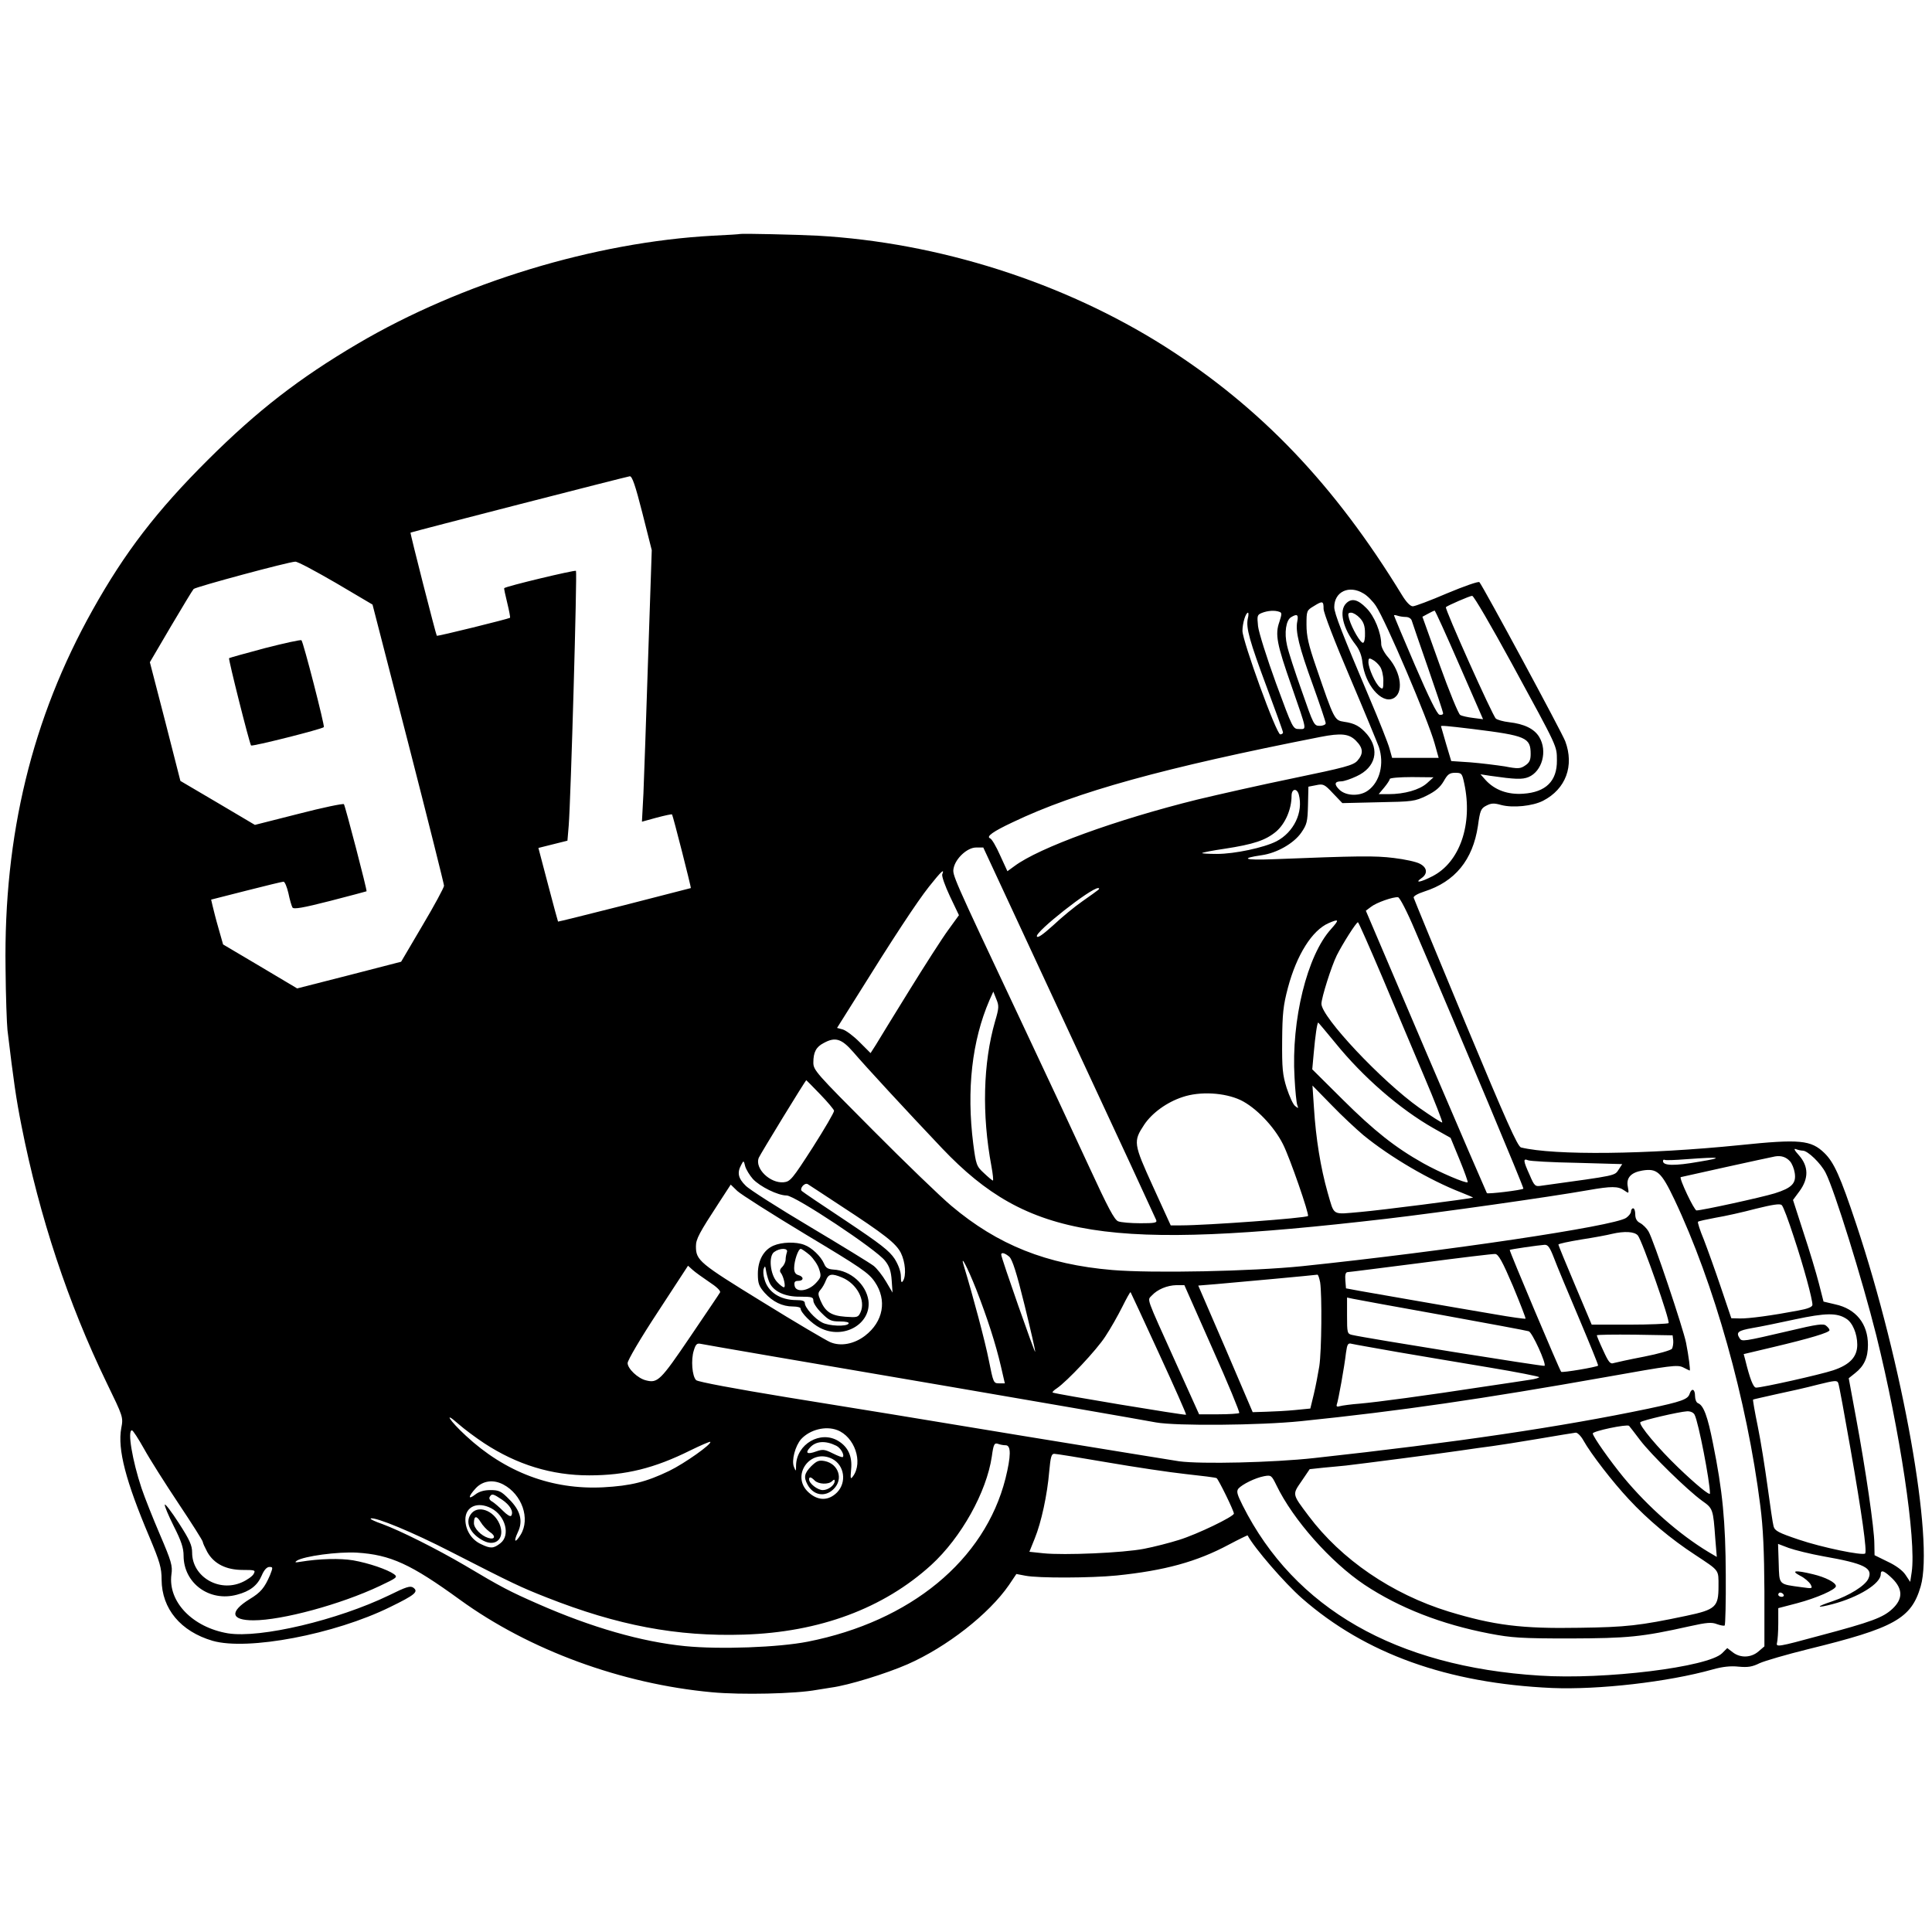 <?xml version="1.0" standalone="no"?>
<!DOCTYPE svg PUBLIC "-//W3C//DTD SVG 20010904//EN"
 "http://www.w3.org/TR/2001/REC-SVG-20010904/DTD/svg10.dtd">
<svg version="1.0" xmlns="http://www.w3.org/2000/svg"
 width="905pt" height="905pt" viewBox="0 0 905 905"
 preserveAspectRatio="xMidYMid meet">
<g transform="translate(0,905) scale(0.1,-0.1)"
fill="#000000" stroke="none">
<path d="M3467 7954 c-1 -1 -58 -5 -127 -8 -554 -30 -1179 -220 -1666 -507
-273 -161 -468 -312 -700 -543 -240 -239 -389 -433 -540 -703 -284 -507 -417
-1055 -408 -1678 1 -132 6 -262 9 -290 29 -241 40 -319 66 -450 84 -425 218
-829 398 -1201 78 -161 79 -162 69 -214 -18 -99 21 -248 132 -510 49 -117 57
-144 57 -200 1 -136 89 -242 239 -286 164 -47 571 30 831 158 117 57 135 72
109 91 -14 10 -33 4 -114 -36 -240 -116 -602 -202 -754 -178 -166 28 -282 148
-265 276 6 40 0 61 -54 187 -33 77 -72 175 -86 217 -43 129 -67 271 -45 271 5
0 30 -39 57 -87 27 -49 100 -164 162 -257 62 -93 113 -173 113 -179 0 -5 10
-26 21 -47 31 -55 88 -84 166 -84 58 0 61 -1 51 -19 -5 -10 -30 -28 -55 -39
-108 -48 -233 27 -233 139 0 34 -11 59 -62 138 -34 53 -64 92 -66 87 -2 -6 17
-51 42 -101 35 -69 46 -102 46 -138 0 -129 121 -218 250 -183 61 16 96 43 116
90 11 26 24 40 36 40 17 0 17 -2 3 -38 -26 -60 -43 -81 -96 -113 -95 -59 -88
-99 18 -99 134 0 408 74 592 161 80 38 85 41 67 55 -31 22 -118 52 -192 65
-61 10 -157 8 -248 -7 -23 -4 -27 -3 -16 5 34 22 194 43 282 38 158 -10 253
-54 483 -221 324 -235 756 -394 1180 -433 139 -13 394 -7 490 11 11 2 42 7 69
11 82 11 256 65 357 109 184 81 381 235 475 371 l35 52 42 -8 c60 -12 307 -11
428 1 224 23 375 64 526 145 47 25 87 44 87 43 32 -60 173 -223 255 -295 297
-260 682 -398 1171 -420 218 -9 543 28 753 87 46 13 84 17 121 13 43 -4 64 -1
98 16 24 11 127 41 228 66 404 99 483 143 527 294 63 216 -84 1042 -302 1697
-75 225 -104 289 -149 333 -63 61 -115 66 -396 37 -435 -44 -868 -49 -1025
-11 -16 4 -70 125 -260 581 -132 317 -241 582 -243 589 -2 7 19 19 50 29 144
46 227 148 251 307 10 73 14 82 39 95 23 12 36 13 71 3 54 -14 146 -5 195 20
107 55 147 164 104 279 -16 42 -384 724 -402 745 -4 5 -72 -19 -151 -52 -79
-34 -151 -61 -161 -61 -12 0 -31 20 -51 53 -316 517 -662 879 -1112 1165 -474
300 -1058 486 -1625 518 -94 5 -359 11 -363 8z m-458 -1307 l44 -174 -17 -504
c-9 -277 -19 -564 -22 -636 l-7 -132 69 19 c38 10 70 17 72 15 4 -4 91 -345
88 -345 0 0 -140 -36 -311 -80 -170 -43 -310 -78 -311 -77 -1 1 -22 79 -47
174 l-45 171 68 17 68 17 6 71 c10 126 40 1186 34 1193 -5 5 -327 -72 -336
-81 -2 -1 5 -32 14 -69 9 -37 15 -68 13 -70 -7 -5 -341 -88 -343 -84 -4 5
-126 482 -123 483 7 4 1015 263 1027 264 11 1 26 -42 59 -172z m-1435 -328
l171 -101 168 -652 c92 -358 167 -658 167 -665 0 -8 -45 -92 -101 -186 l-100
-170 -244 -63 -243 -62 -173 103 -174 103 -21 74 c-12 41 -24 89 -28 106 l-7
30 165 42 c90 23 169 42 174 42 6 0 16 -24 23 -54 6 -30 15 -60 19 -67 6 -9
48 -2 177 31 92 24 169 44 170 45 4 2 -100 400 -106 408 -4 4 -100 -16 -212
-45 l-205 -52 -174 103 -175 103 -71 278 -72 278 98 167 c54 91 102 171 107
176 10 10 444 127 476 128 11 1 96 -45 191 -100z m4813 -49 c18 -10 44 -37 58
-58 47 -71 244 -533 275 -644 l19 -68 -109 0 -109 0 -12 43 c-6 23 -49 132
-96 242 -124 293 -163 392 -163 421 0 73 70 105 137 64z m694 -327 c220 -404
211 -385 212 -455 1 -97 -52 -149 -158 -156 -72 -5 -133 17 -176 64 l-24 27
45 -7 c119 -17 150 -18 180 -6 64 27 90 122 50 188 -23 38 -70 61 -141 69 -27
3 -55 11 -62 17 -15 12 -241 516 -234 522 7 7 112 53 123 53 7 1 90 -142 185
-316z m-881 255 c0 -18 52 -154 124 -322 68 -160 128 -306 135 -325 26 -78 5
-164 -51 -204 -38 -28 -102 -26 -133 3 -27 26 -24 40 8 40 12 0 45 11 72 24
89 41 109 124 49 196 -33 38 -58 52 -108 59 -45 7 -46 8 -131 257 -36 104 -45
145 -45 198 0 64 1 67 33 86 43 27 47 25 47 -12z m-207 -14 c12 -4 12 -10 0
-47 -21 -59 -12 -104 57 -301 74 -214 72 -201 36 -201 -30 0 -30 1 -109 215
-43 118 -81 239 -84 267 -5 49 -4 53 18 62 28 11 61 13 82 5z m843 -249 l111
-254 -46 6 c-25 3 -53 9 -61 14 -8 4 -51 109 -96 234 l-81 226 26 14 c14 8 28
14 31 15 3 0 55 -115 116 -255z m-991 217 c-9 -43 8 -104 90 -324 41 -110 75
-204 75 -209 0 -5 -6 -9 -13 -9 -18 0 -177 438 -177 485 0 35 15 85 26 85 3 0
3 -13 -1 -28z m232 -12 c-10 -47 8 -120 73 -299 33 -92 60 -172 60 -179 0 -6
-12 -12 -28 -12 -27 0 -29 5 -84 163 -32 89 -63 185 -69 213 -14 60 -5 119 19
133 28 17 35 12 29 -19z m508 20 c13 0 25 -7 28 -17 3 -10 37 -109 76 -221 39
-112 71 -208 71 -213 0 -6 -7 -9 -17 -7 -11 2 -49 79 -115 232 -54 125 -98
231 -98 233 0 3 7 2 16 -1 9 -3 26 -6 39 -6z m315 -525 c249 -31 270 -40 270
-117 0 -29 -6 -41 -26 -54 -22 -15 -33 -16 -95 -4 -39 6 -111 15 -161 19 l-90
6 -24 80 c-13 44 -23 81 -24 83 0 4 26 2 150 -13z m-549 -54 c35 -35 37 -61 7
-95 -20 -21 -57 -31 -298 -81 -151 -31 -354 -77 -450 -100 -384 -95 -743 -226
-858 -312 l-33 -24 -34 74 c-18 41 -39 77 -47 80 -20 8 13 32 107 76 297 142
708 255 1440 399 97 19 134 15 166 -17z m508 -201 c41 -191 -21 -370 -150
-435 -54 -28 -85 -33 -51 -9 31 21 28 50 -7 68 -16 9 -71 21 -122 27 -89 11
-164 10 -569 -6 -130 -5 -153 4 -50 19 71 10 150 55 185 105 27 39 30 51 32
129 l2 87 36 7 c33 7 39 5 79 -38 l44 -46 169 4 c161 3 170 4 226 31 42 21 63
39 80 68 18 32 27 39 54 39 30 0 32 -3 42 -50z m-175 1 c-35 -31 -105 -51
-180 -51 l-46 0 26 31 c14 17 26 35 26 40 0 5 46 9 103 9 l102 -1 -31 -28z
m-600 -53 c22 -83 -24 -177 -105 -219 -59 -30 -196 -59 -278 -59 -41 0 -72 2
-70 4 3 3 49 12 104 20 138 21 194 40 243 81 43 37 72 105 72 167 0 34 25 38
34 6z m-1076 -1113 c222 -476 405 -872 408 -880 5 -13 -7 -15 -74 -15 -45 0
-91 4 -104 9 -18 7 -48 64 -137 257 -63 137 -211 454 -329 704 -313 664 -311
661 -305 693 9 46 64 97 105 97 l34 0 402 -865z m-594 740 c-4 -8 13 -55 36
-104 l42 -88 -50 -69 c-28 -38 -110 -166 -183 -284 -73 -118 -143 -232 -156
-254 l-25 -39 -52 52 c-29 29 -64 55 -79 59 l-26 7 88 140 c173 278 286 450
343 522 58 73 73 86 62 58z m731 -73 c-6 -5 -39 -29 -75 -54 -36 -25 -97 -75
-136 -112 -49 -44 -74 -62 -77 -52 -8 21 252 226 287 226 6 0 6 -3 1 -8z
m1482 -187 c235 -547 512 -1209 509 -1213 -7 -7 -165 -26 -171 -21 -2 3 -131
301 -286 664 l-281 659 24 18 c25 20 105 48 127 45 8 -1 43 -69 78 -152z
m-392 3 c-112 -123 -187 -427 -171 -695 3 -61 9 -120 13 -130 6 -16 5 -16 -10
-4 -10 7 -27 46 -40 85 -19 61 -22 92 -21 221 1 127 5 165 27 248 41 154 113
269 191 303 49 21 51 17 11 -28z m240 -225 c60 -142 148 -352 197 -467 49
-115 86 -211 84 -214 -3 -2 -51 29 -108 69 -176 125 -458 425 -458 487 0 28
47 177 72 227 26 52 91 155 99 155 3 0 54 -116 114 -257z m-1814 -208 c-56
-195 -62 -436 -17 -677 7 -38 10 -68 7 -68 -3 0 -22 16 -42 35 -35 32 -37 39
-50 137 -32 253 -6 483 76 673 l18 40 14 -35 c13 -31 13 -41 -6 -105z m1593
-99 c131 -162 303 -311 461 -401 l80 -45 42 -102 c23 -56 40 -104 38 -106 -7
-7 -133 47 -208 89 -132 74 -231 153 -376 297 l-144 143 7 77 c7 79 16 142 21
142 1 0 37 -43 79 -94z m-2258 -43 c58 -68 252 -278 418 -453 402 -422 774
-481 2081 -329 248 29 764 102 945 134 108 19 140 19 168 -1 23 -16 23 -16 17
18 -8 41 15 66 69 75 68 11 88 -7 149 -135 186 -392 340 -938 403 -1437 13
-101 18 -212 19 -398 l0 -259 -28 -24 c-35 -30 -85 -31 -120 -4 l-26 20 -24
-24 c-65 -65 -549 -125 -855 -105 -673 42 -1148 314 -1391 797 -26 52 -30 66
-20 79 18 20 78 50 120 58 33 6 35 5 58 -42 78 -162 254 -360 412 -466 164
-109 362 -186 586 -229 104 -20 149 -23 378 -23 272 1 335 7 559 57 81 18 104
20 129 10 17 -6 33 -9 36 -6 3 3 6 110 5 237 -1 249 -15 395 -60 616 -25 127
-44 178 -70 188 -8 3 -14 18 -14 34 0 32 -15 39 -25 11 -8 -27 -36 -37 -196
-71 -402 -84 -896 -158 -1564 -231 -191 -21 -529 -29 -632 -15 -27 4 -358 58
-738 120 -379 63 -874 144 -1100 180 -238 39 -416 72 -424 80 -19 18 -25 96
-11 139 9 30 15 35 33 31 18 -4 483 -84 1164 -200 305 -52 911 -157 968 -168
95 -17 485 -14 680 6 466 48 849 104 1430 207 303 54 332 58 359 45 16 -8 30
-15 31 -15 4 0 -5 70 -17 130 -13 66 -153 484 -176 522 -8 14 -26 32 -39 39
-16 8 -23 21 -23 41 0 15 -4 28 -10 28 -5 0 -10 -7 -10 -15 0 -8 -10 -21 -23
-30 -60 -39 -838 -155 -1517 -226 -234 -24 -699 -34 -890 -18 -307 26 -536
117 -754 301 -50 42 -216 202 -368 355 -266 267 -278 280 -278 316 0 48 13 73
48 91 54 30 84 21 138 -41z m-154 -199 c35 -36 64 -71 65 -77 1 -7 -44 -84
-100 -172 -96 -149 -105 -160 -136 -163 -63 -6 -136 64 -117 114 6 15 219 364
223 364 1 0 30 -30 65 -66z m2544 -191 c127 -104 312 -212 459 -269 33 -13 58
-24 55 -24 -25 -7 -433 -59 -525 -67 -139 -12 -123 -21 -156 91 -33 117 -55
252 -64 396 l-7 105 89 -91 c48 -50 116 -113 149 -141z m-575 164 c71 -34 157
-123 199 -207 32 -63 124 -329 117 -336 -9 -10 -475 -44 -595 -44 l-48 0 -83
182 c-92 202 -93 211 -41 290 37 55 106 105 179 129 82 28 197 21 272 -14z
m2634 -237 c23 0 85 -60 107 -104 41 -80 171 -498 237 -761 111 -447 188 -959
166 -1109 l-7 -46 -22 33 c-13 20 -45 44 -84 62 l-61 30 -1 54 c0 69 -41 349
-86 591 l-34 184 30 24 c42 33 60 72 60 132 0 99 -56 169 -153 190 l-55 13
-22 86 c-12 47 -44 154 -72 238 l-49 152 31 42 c43 59 42 115 -2 166 -23 25
-27 35 -15 30 10 -4 25 -7 32 -7z m-60 -50 c9 -10 19 -34 22 -54 8 -49 -14
-71 -94 -96 -62 -19 -341 -80 -366 -80 -11 0 -82 150 -74 156 2 1 414 92 442
97 29 5 52 -3 70 -23z m-427 -2 c-113 -20 -168 -19 -168 3 0 6 3 8 8 6 4 -3
50 -1 102 3 162 12 180 8 58 -12z m-571 -5 l212 -6 -15 -23 c-22 -33 -1 -28
-362 -78 -31 -5 -34 -3 -57 51 -30 66 -31 78 -7 68 9 -4 112 -10 229 -12z
m-3860 -76 c34 -36 117 -77 158 -77 39 0 422 -254 461 -306 21 -26 28 -50 31
-92 l4 -57 -30 51 c-17 29 -43 62 -58 74 -15 12 -149 94 -298 183 -148 88
-285 175 -302 193 -35 34 -41 61 -21 97 11 22 12 22 19 -7 5 -16 21 -42 36
-59z m408 -123 c210 -137 262 -178 285 -223 21 -43 26 -106 10 -131 -7 -11
-10 -6 -10 21 0 22 -11 53 -29 82 -25 38 -65 69 -228 178 -109 72 -202 135
-207 140 -12 11 13 41 28 32 6 -4 74 -48 151 -99z m-160 -137 c258 -155 294
-179 323 -222 58 -85 40 -186 -46 -252 -51 -39 -114 -51 -163 -30 -19 8 -162
92 -317 188 -296 182 -312 195 -312 261 0 34 15 62 109 206 l54 83 31 -30 c17
-16 162 -108 321 -204z m4628 -12 c46 -138 87 -290 87 -317 0 -10 -22 -19 -67
-27 -121 -23 -231 -38 -273 -37 l-40 1 -49 145 c-27 80 -63 180 -80 224 -18
43 -30 81 -27 83 3 3 40 11 83 19 43 7 128 26 188 42 77 19 113 25 121 17 7
-5 32 -73 57 -150z m-731 8 c20 -23 153 -402 144 -411 -4 -3 -87 -7 -184 -7
l-176 0 -78 185 c-43 101 -78 187 -78 190 0 4 48 14 108 24 59 9 123 21 142
26 60 14 106 11 122 -7z m-393 -105 c13 -35 66 -162 117 -282 51 -121 92 -221
90 -223 -7 -7 -168 -34 -173 -29 -7 7 -244 568 -241 571 3 3 134 22 163 24 16
1 25 -12 44 -61z m-2551 5 c14 -13 34 -74 71 -225 28 -114 51 -213 50 -220 0
-13 -159 440 -159 455 0 12 17 8 38 -10z m2359 -137 c34 -82 61 -151 59 -153
-2 -2 -68 7 -147 21 -208 35 -543 94 -624 108 l-70 13 -3 38 c-2 25 1 37 10
38 7 0 162 20 343 43 182 24 339 43 349 42 15 -1 34 -35 83 -150z m-2514 -16
c52 -134 91 -254 116 -362 l18 -78 -27 0 c-26 0 -27 3 -48 108 -17 87 -76 308
-117 442 -19 62 16 -4 58 -110z m-1251 35 c34 -22 55 -42 51 -49 -3 -6 -67
-100 -140 -208 -139 -205 -152 -218 -207 -204 -38 9 -86 55 -86 81 0 13 61
117 142 240 l141 216 21 -19 c12 -11 47 -36 78 -57z m2862 -2 c9 -60 7 -321
-4 -393 -6 -36 -17 -95 -26 -132 l-16 -66 -71 -7 c-40 -4 -100 -7 -135 -8
l-64 -2 -127 297 -128 296 86 7 c95 8 462 42 472 44 4 0 9 -16 13 -36z m-505
-309 c73 -163 129 -299 126 -303 -4 -3 -48 -6 -97 -6 l-91 0 -107 237 c-147
326 -136 295 -114 320 26 28 71 47 115 48 l37 0 131 -296z m-250 -24 c72 -156
129 -285 127 -287 -4 -4 -619 98 -625 104 -3 2 6 11 20 20 47 32 186 179 227
243 24 36 59 98 79 138 20 40 37 71 39 69 1 -1 61 -130 133 -287z m1326 180
c215 -39 397 -73 406 -76 16 -4 84 -153 74 -162 -3 -4 -840 130 -902 145 -22
5 -23 10 -23 90 l0 85 28 -6 c15 -3 203 -38 417 -76z m1893 -17 c30 -18 52
-71 52 -122 0 -57 -35 -94 -113 -120 -60 -20 -332 -81 -361 -81 -13 0 -29 41
-51 131 l-7 26 139 33 c169 40 263 68 263 79 0 5 -7 14 -16 21 -12 11 -42 7
-172 -24 -218 -51 -222 -51 -233 -35 -18 28 -8 36 59 48 37 6 128 25 202 41
141 30 195 31 238 3z m-810 -103 c1 -14 -2 -31 -6 -38 -5 -7 -64 -24 -131 -37
-68 -13 -131 -27 -142 -30 -16 -6 -24 4 -49 59 -17 36 -30 68 -30 71 0 3 80 4
178 3 l177 -3 3 -25z m-1288 -54 c107 -18 300 -51 428 -72 127 -21 232 -42
232 -45 0 -3 -19 -9 -42 -12 -24 -4 -119 -18 -213 -32 -280 -43 -505 -73 -585
-80 -41 -3 -84 -9 -94 -12 -13 -4 -17 -1 -14 8 7 18 36 179 43 242 6 42 9 47
28 42 12 -3 110 -20 217 -39z m2118 -451 c54 -308 78 -482 69 -492 -12 -11
-202 28 -311 65 -95 32 -112 41 -118 62 -4 14 -16 97 -28 185 -12 88 -32 215
-46 283 -14 68 -24 125 -22 126 1 1 50 12 108 25 58 12 146 32 195 45 81 20
91 21 96 7 4 -9 29 -147 57 -306z m-730 158 c18 -34 72 -313 72 -369 0 -12
-68 44 -148 121 -94 90 -188 202 -178 213 9 9 182 49 218 51 17 1 31 -6 36
-16z m-5669 -134 c153 -100 315 -150 491 -150 171 0 305 33 474 117 49 24 91
42 93 40 10 -9 -120 -101 -192 -136 -108 -52 -180 -70 -310 -77 -239 -12 -458
70 -643 242 -76 70 -107 119 -36 56 27 -24 82 -65 123 -92z m5413 16 c52 -69
222 -235 291 -285 51 -36 52 -38 62 -179 l7 -84 -39 23 c-136 82 -282 210
-398 350 -63 77 -141 187 -144 205 -2 11 160 45 170 36 3 -3 26 -33 51 -66z
m-3760 46 c81 -31 122 -150 74 -216 -12 -16 -13 -13 -9 32 6 61 -14 105 -60
133 -83 51 -196 -14 -198 -115 0 -29 -1 -29 -10 -6 -12 30 6 98 34 130 41 44
114 63 169 42z m3495 -48 c35 -63 138 -196 213 -276 88 -95 198 -187 310 -260
116 -77 110 -68 110 -148 0 -96 -13 -109 -151 -138 -218 -46 -282 -53 -499
-56 -274 -5 -403 12 -614 76 -266 82 -503 244 -656 448 -78 104 -77 99 -33
163 l38 56 65 7 c36 3 83 8 105 10 78 9 441 56 535 70 52 8 120 17 150 21 30
4 127 19 215 34 88 15 167 28 176 29 8 1 25 -16 36 -36z m-3500 -25 c21 -10
40 -44 31 -53 -2 -3 -23 5 -47 17 -38 19 -47 20 -78 9 -41 -15 -53 -8 -29 18
28 31 72 34 123 9z m794 2 c26 0 25 -51 -1 -156 -97 -383 -445 -669 -926 -764
-137 -27 -411 -37 -574 -21 -203 20 -438 87 -690 198 -132 58 -171 78 -342
180 -135 79 -303 163 -387 194 -35 12 -60 24 -54 26 22 8 198 -65 373 -155
295 -151 329 -167 451 -215 332 -131 610 -184 923 -174 355 11 655 123 878
326 141 129 259 341 284 508 8 59 12 66 31 59 8 -3 23 -6 34 -6z m475 -80
c128 -22 294 -47 369 -55 74 -8 139 -16 144 -19 9 -6 81 -153 81 -166 0 -14
-172 -97 -256 -123 -44 -14 -118 -33 -165 -42 -97 -19 -374 -31 -471 -21 l-66
7 25 62 c31 76 59 206 68 315 6 65 10 82 23 82 9 0 121 -18 248 -40z m-1287
16 c57 -30 68 -110 22 -157 -40 -40 -89 -40 -133 0 -86 77 7 210 111 157z
m-1541 -120 c87 -46 127 -160 81 -235 -26 -42 -35 -35 -13 12 25 52 12 102
-41 154 -37 38 -48 43 -87 43 -31 0 -54 -7 -72 -21 -35 -27 -33 -9 3 30 33 35
82 42 129 17z m-6 -71 c37 -25 55 -56 43 -75 -4 -6 -20 4 -38 22 -18 18 -41
38 -51 44 -12 6 -16 15 -12 22 10 17 16 15 58 -13z m-51 -40 c67 -35 91 -127
43 -164 -32 -25 -46 -26 -91 -4 -44 20 -73 66 -73 115 0 61 57 86 121 53z
m6239 -225 c194 -34 235 -55 212 -105 -15 -33 -89 -79 -169 -106 -79 -26 -78
-34 2 -13 121 32 225 96 225 140 0 23 17 16 55 -21 49 -49 49 -95 0 -141 -44
-41 -96 -61 -345 -127 -191 -52 -201 -53 -196 -33 3 11 6 53 6 92 l0 71 88 23
c91 24 182 64 182 80 0 17 -49 42 -108 56 -83 20 -105 17 -60 -7 21 -10 42
-29 49 -40 11 -21 9 -21 -41 -14 -110 15 -105 9 -108 112 l-3 91 50 -19 c28
-10 100 -28 161 -39z m-185 -180 c3 -5 -1 -10 -9 -10 -9 0 -16 5 -16 10 0 6 4
10 9 10 6 0 13 -4 16 -10z"/>
<path d="M1241 6014 c-90 -24 -165 -45 -168 -47 -4 -4 94 -394 103 -409 4 -6
331 76 341 86 5 5 -96 399 -105 407 -4 3 -81 -14 -171 -37z"/>
<path d="M6306 6224 c-35 -34 -16 -117 44 -194 18 -23 29 -52 32 -83 12 -103
88 -194 143 -169 51 23 40 120 -21 191 -19 21 -34 50 -34 63 0 54 -32 133 -70
170 -40 41 -69 47 -94 22z m64 -69 c17 -18 24 -37 24 -70 1 -24 -3 -45 -9 -46
-12 -2 -52 67 -65 111 -7 25 -6 30 9 30 10 0 28 -11 41 -25z m94 -227 c9 -12
16 -42 16 -66 0 -40 -2 -43 -17 -31 -21 18 -52 87 -53 117 0 19 3 21 19 12 11
-5 27 -20 35 -32z"/>
<path d="M3623 3215 c-46 -20 -73 -69 -73 -132 0 -45 5 -58 32 -89 38 -42 82
-64 133 -64 19 0 35 -4 35 -9 0 -19 53 -72 91 -91 110 -57 241 18 227 128 -11
76 -84 141 -164 145 -26 2 -36 8 -44 28 -15 34 -57 75 -93 88 -39 15 -105 13
-144 -4z m63 -31 c-3 -9 -6 -24 -6 -34 0 -10 -7 -26 -16 -35 -11 -10 -13 -20
-6 -28 13 -17 24 -67 14 -67 -5 0 -19 11 -32 25 -32 34 -41 120 -14 140 27 20
68 20 60 -1z m107 -13 c18 -17 38 -46 44 -66 11 -33 9 -39 -15 -65 -36 -39
-95 -46 -100 -12 -3 17 2 22 17 22 27 0 27 20 1 27 -14 4 -20 14 -20 33 0 34
19 90 31 90 4 0 23 -13 42 -29z m-191 -123 c17 -46 73 -73 146 -72 55 0 62 -2
62 -19 0 -11 17 -37 39 -58 34 -34 44 -39 85 -39 29 0 45 -4 41 -10 -9 -15
-92 -12 -124 5 -34 17 -81 70 -81 91 0 10 -12 14 -39 14 -76 0 -134 37 -150
98 -6 18 -7 41 -3 50 5 13 7 12 10 -8 2 -14 8 -37 14 -52z m342 18 c70 -29
112 -108 87 -163 -11 -24 -15 -25 -71 -21 -67 5 -94 23 -117 77 -12 29 -12 35
1 50 8 9 19 28 25 44 12 30 27 33 75 13z"/>
<path d="M3800 2182 c-32 -33 -36 -51 -18 -85 27 -52 83 -62 123 -22 47 46 23
118 -42 131 -27 5 -37 1 -63 -24z m16 -67 c18 -18 65 -20 82 -3 8 8 12 9 12 1
0 -20 -30 -43 -56 -43 -24 0 -64 31 -64 50 0 14 9 12 26 -5z"/>
<path d="M2204 1955 c-26 -39 0 -91 60 -122 60 -31 103 13 76 78 -28 66 -105
92 -136 44z m90 -81 c30 -19 25 -38 -7 -28 -33 10 -67 45 -67 69 0 35 12 37
31 6 10 -17 29 -37 43 -47z"/>
</g>
</svg>

